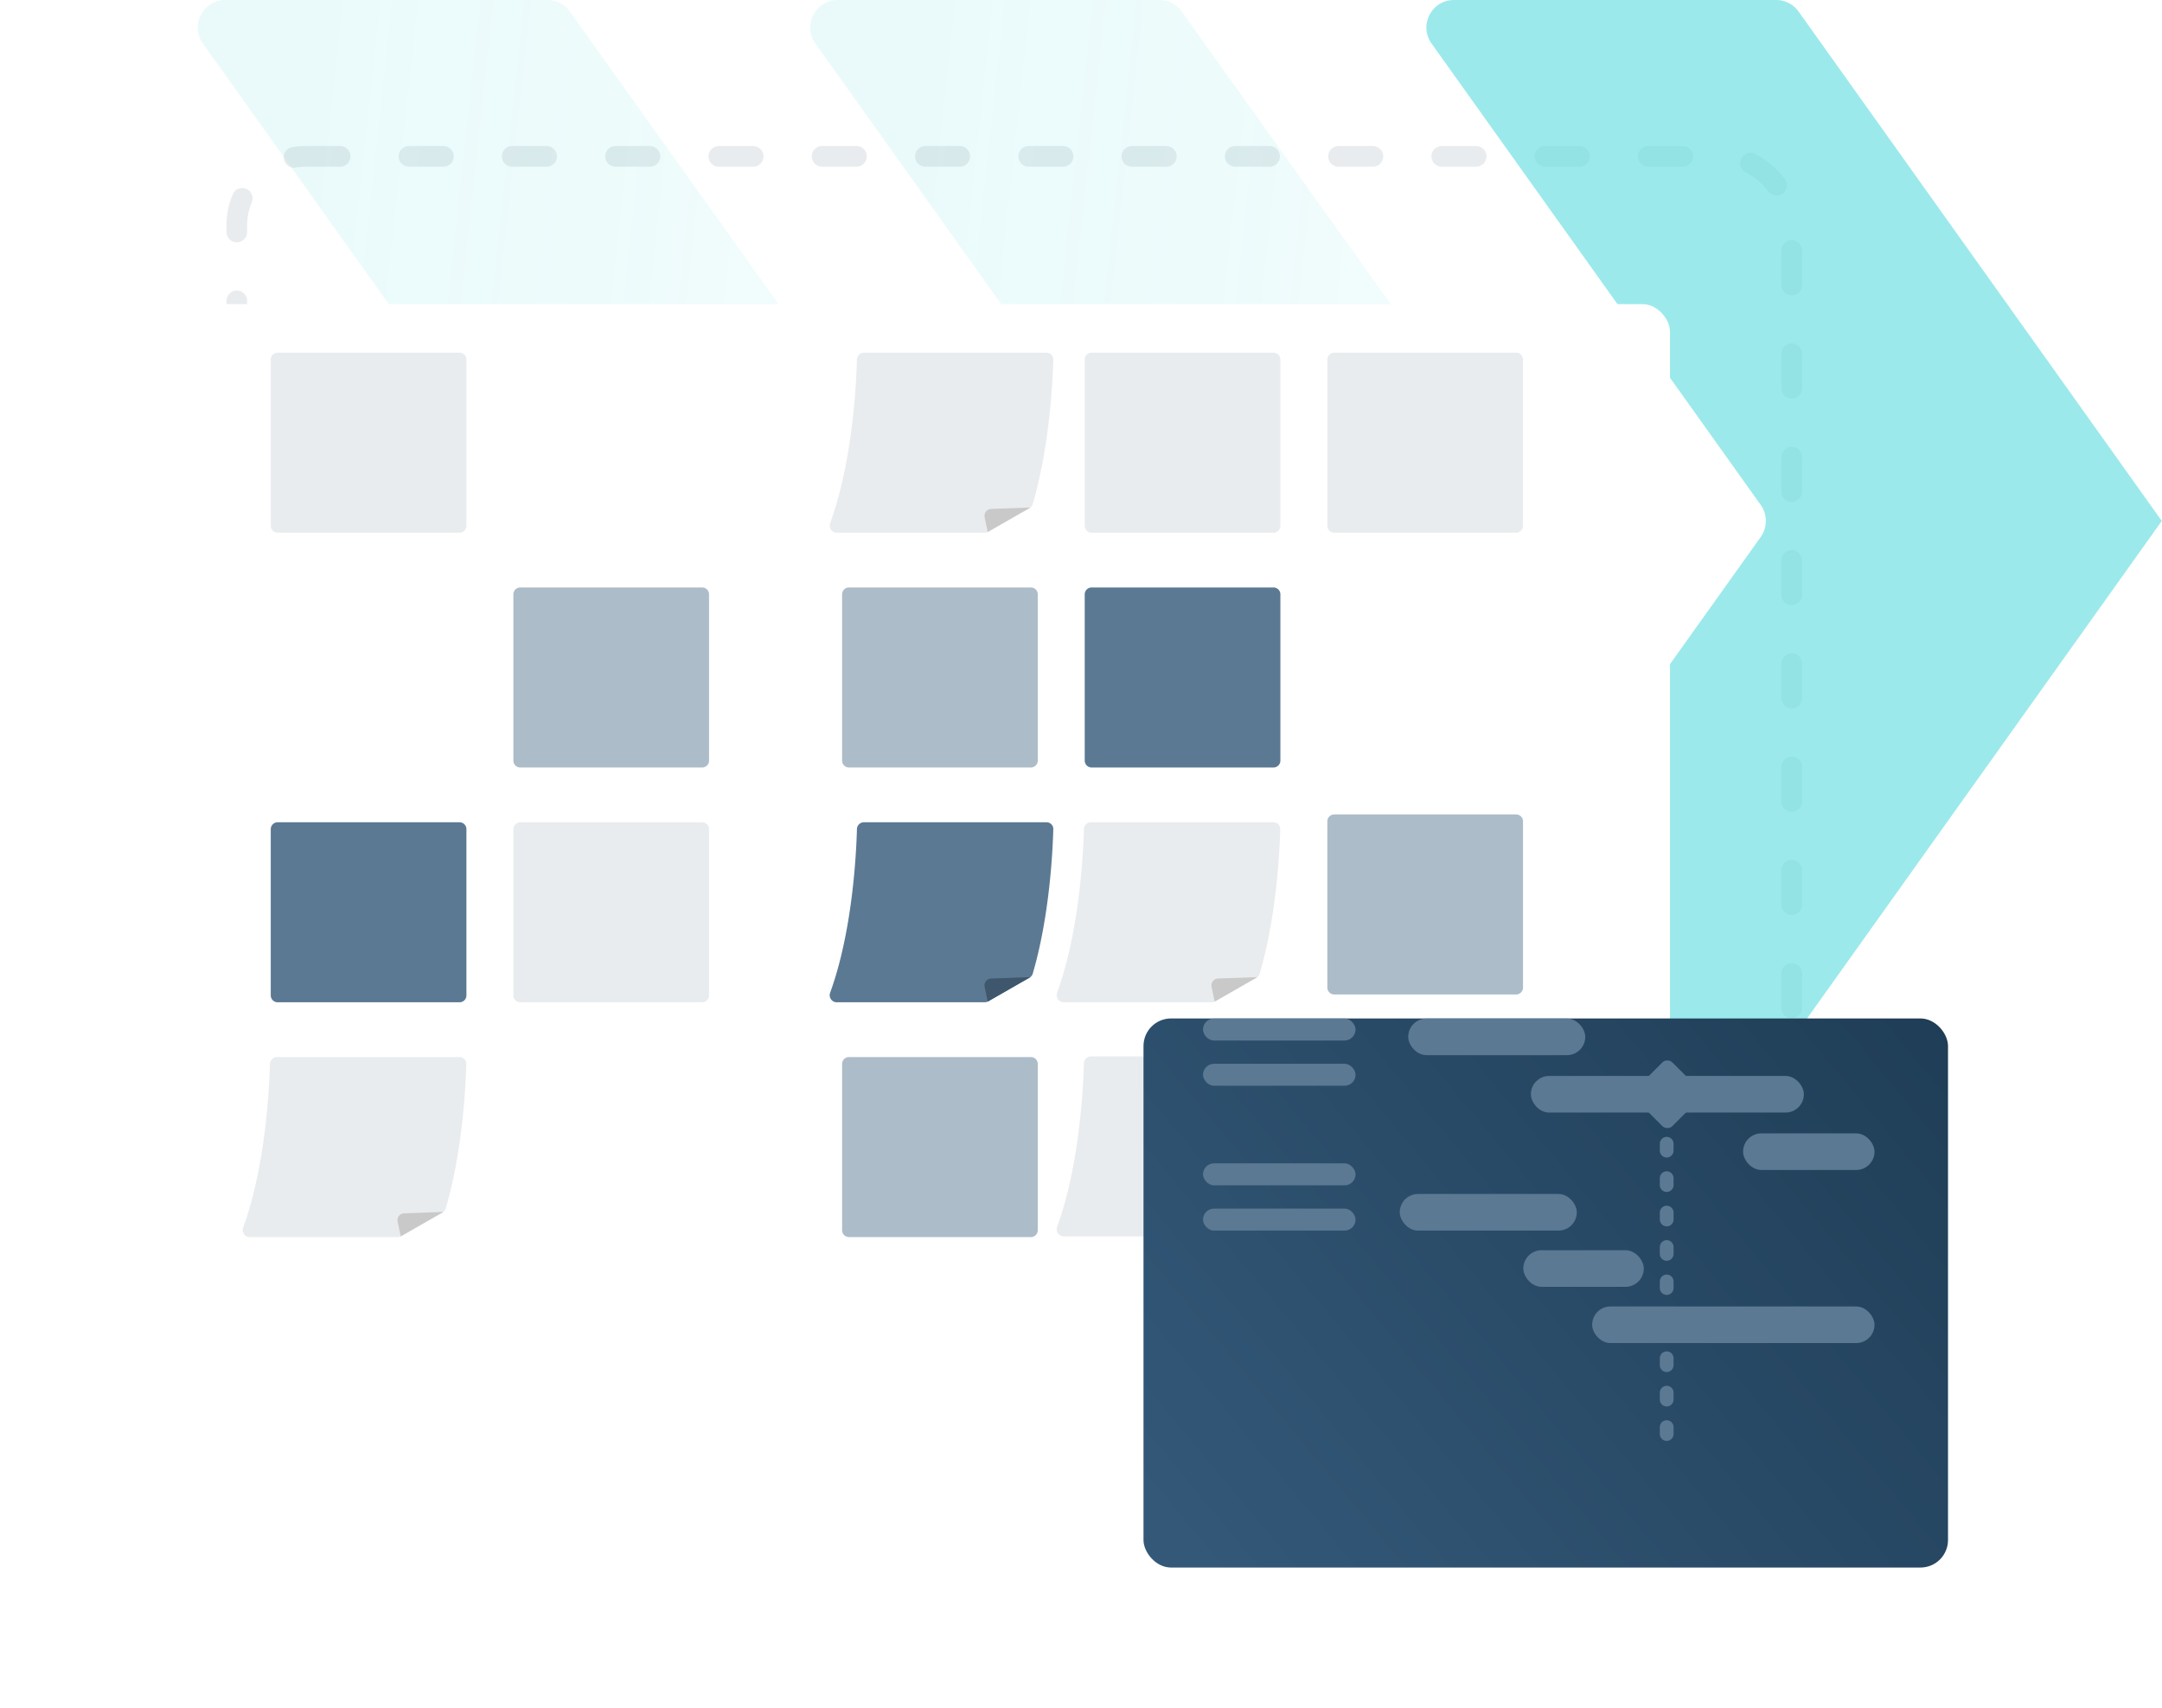 <?xml version="1.0" encoding="utf-8"?>
<svg width="314" height="248" fill="none" xmlns="http://www.w3.org/2000/svg"><rect x="34.394" y="22.71" width="225.83" height="151.319" rx="10" stroke="#E9ECEE" stroke-width="3" stroke-linecap="round" stroke-linejoin="round" stroke-dasharray="5 10"/><g opacity=".78"><path d="M224.424 75.746a.03.03 0 00.021-.052l-.009-.009a.035.035 0 010-.051l.009-.009a.03.03 0 00-.021-.052.03.03 0 01-.024-.013L171.631 1.675A4 4 0 00168.376 0H121.67c-3.252 0-5.145 3.675-3.256 6.323l47.806 67.013a3.999 3.999 0 010 4.646l-47.806 67.014c-1.889 2.648.004 6.323 3.256 6.323h46.706a4 4 0 003.255-1.675L224.4 75.758a.03.03 0 01.024-.012z" fill="url(#paint0_linear)" opacity=".78"/><path opacity=".78" d="M135.471 75.746a.03.03 0 00.021-.052l-.009-.009a.035.035 0 010-.051l.009-.009a.03.03 0 00-.021-.052.03.03 0 01-.024-.013L82.769 1.678A4 4 0 0079.512 0H32.717c-3.252 0-5.145 3.675-3.256 6.323l47.806 67.013a4 4 0 010 4.646l-47.806 67.014c-1.89 2.648.004 6.323 3.256 6.323h46.795a4 4 0 003.257-1.678l52.678-73.883a.03.03 0 01.024-.012z" fill="url(#paint1_linear)"/><path d="M313.9 75.758a.028.028 0 01.024-.012c.027 0 .041-.033.021-.052l-.009-.009a.035.035 0 010-.051l.009-.009c.02-.019.006-.052-.021-.052a.028.028 0 01-.024-.013L261.222 1.678A4 4 0 00257.965 0H211.17c-3.253 0-5.145 3.675-3.256 6.323l47.806 67.013a4.002 4.002 0 010 4.646l-47.806 67.014c-1.889 2.648.003 6.323 3.256 6.323h46.795a4 4 0 003.257-1.678L313.9 75.758z" fill="#5CDBDD" opacity=".78"/></g><g filter="url(#filter0_d)"><rect x="20" y="34.17" width="222.543" height="163.913" rx="4" fill="#fff"/></g><path d="M66.742 51.22H40.324a1 1 0 00-1 1v24.144a1 1 0 001 1h26.418a1 1 0 001-1V52.22a1 1 0 00-1-1z" fill="#E9ECEE"/><path d="M66.742 119.422H40.324a1 1 0 00-1 1v24.144a1 1 0 001 1h26.418a1 1 0 001-1v-24.144a1 1 0 00-1-1z" fill="#5B7993"/><path d="M101.979 119.422H75.561a1 1 0 00-1 1v24.144a1 1 0 001 1h26.418a1 1 0 001-1v-24.144a1 1 0 00-1-1z" fill="#E9ECEE"/><path d="M101.979 85.32H75.561a1 1 0 00-1 1v24.145a1 1 0 001 1h26.418a1 1 0 001-1V86.321a1 1 0 00-1-1zM149.72 153.522h-26.417a1 1 0 00-1 1v24.144a1 1 0 001 1h26.417a1 1 0 001-1v-24.144a1 1 0 00-1-1zM149.72 85.32h-26.417a1 1 0 00-1 1v24.145a1 1 0 001 1h26.417a1 1 0 001-1V86.321a1 1 0 00-1-1z" fill="#ADBCC9"/><path d="M184.958 85.32H158.54a1 1 0 00-1 1v24.145a1 1 0 001 1h26.418a1 1 0 001-1V86.321a1 1 0 00-1-1z" fill="#5B7993"/><path d="M220.195 51.22h-26.417a1 1 0 00-1 1v24.144a1 1 0 001 1h26.417a1 1 0 001-1V52.22a1 1 0 00-1-1z" fill="#E9ECEE"/><path d="M220.195 118.285h-26.417a1 1 0 00-1 1v24.144a1 1 0 001 1h26.417a1 1 0 001-1v-24.144a1 1 0 00-1-1z" fill="#ADBCC9"/><path d="M221.195 153.522h-28.417v26.144h28.417v-26.144zM184.958 51.22H158.54a1 1 0 00-1 1v24.144a1 1 0 001 1h26.418a1 1 0 001-1V52.22a1 1 0 00-1-1z" fill="#E9ECEE"/><path d="M151.991 119.421c.553 0 .999.442.985.995-.079 3.049-.519 12.574-2.984 20.985a.99.99 0 01-.458.578l-6.02 3.454a1 1 0 01-.498.132H121.52c-.711 0-1.197-.721-.954-1.389 3.268-8.969 3.804-20.37 3.891-23.761a1.019 1.019 0 011.016-.994h26.518z" fill="#5B7993"/><path d="M143.45 145.466l-.447-2.151a1 1 0 01.944-1.202l5.723-.206-6.22 3.559z" fill="#3E576C"/><path d="M66.74 153.522c.553 0 .999.442.984.995-.078 3.049-.519 12.574-2.984 20.985a.987.987 0 01-.458.578l-6.02 3.454a.998.998 0 01-.497.132H36.268c-.711 0-1.197-.721-.954-1.389 3.268-8.969 3.804-20.37 3.892-23.761a1.019 1.019 0 011.015-.994H66.74z" fill="#E9ECEE"/><path d="M58.198 179.567l-.446-2.15a1 1 0 01.943-1.203l5.723-.206-6.22 3.559z" fill="#C9C9C9"/><path d="M151.991 51.22c.553 0 .999.442.985.995-.079 3.05-.519 12.574-2.984 20.985a.99.99 0 01-.458.579l-6.02 3.453a1.002 1.002 0 01-.498.133H121.52c-.711 0-1.197-.721-.954-1.39 3.268-8.968 3.804-20.37 3.891-23.76a1.018 1.018 0 011.016-.994h26.518z" fill="#E9ECEE"/><path d="M143.45 77.265l-.447-2.15a1.001 1.001 0 01.944-1.203l5.723-.206-6.22 3.56z" fill="#C9C9C9"/><path d="M184.956 119.421c.553 0 .999.442.984.995-.078 3.049-.519 12.574-2.984 20.985a.982.982 0 01-.458.578l-6.02 3.454a.996.996 0 01-.497.132h-21.497c-.711 0-1.197-.721-.954-1.389 3.268-8.969 3.804-20.37 3.892-23.761a1.018 1.018 0 011.015-.994h26.519z" fill="#E9ECEE"/><path d="M176.414 145.466l-.446-2.151a1 1 0 01.943-1.202l5.723-.206-6.22 3.559z" fill="#C9C9C9"/><path d="M184.956 153.423c.553 0 .999.441.984.994-.078 3.05-.519 12.574-2.984 20.985a.984.984 0 01-.458.579l-6.02 3.453a.997.997 0 01-.497.133h-21.497c-.711 0-1.197-.721-.954-1.389 3.268-8.969 3.804-20.371 3.892-23.761a1.017 1.017 0 011.015-.994h26.519z" fill="#E9ECEE"/><path d="M176.414 179.467l-.446-2.15a1 1 0 01.943-1.203l5.723-.206-6.22 3.559z" fill="#C9C9C9"/><g filter="url(#filter1_d)"><rect x="166.077" y="137.914" width="116.844" height="79.747" rx="4" fill="url(#paint2_linear)"/></g><rect x="174.719" y="147.928" width="22.153" height="3.19" rx="1.595" fill="#5B7993"/><rect x="204.523" y="147.928" width="25.714" height="5.317" rx="2.658" fill="#5B7993"/><rect x="203.293" y="173.406" width="25.714" height="5.317" rx="2.658" fill="#5B7993"/><rect x="221.241" y="181.574" width="17.496" height="5.317" rx="2.658" fill="#5B7993"/><rect x="231.238" y="189.742" width="41.007" height="5.317" rx="2.658" fill="#5B7993"/><rect x="222.339" y="156.265" width="39.646" height="5.317" rx="2.658" fill="#5B7993"/><rect x="253.157" y="164.603" width="19.088" height="5.317" rx="2.658" fill="#5B7993"/><rect x="174.719" y="154.5" width="22.153" height="3.19" rx="1.595" fill="#5B7993"/><rect x="174.719" y="168.96" width="22.153" height="3.19" rx="1.595" fill="#5B7993"/><rect x="174.719" y="175.533" width="22.153" height="3.19" rx="1.595" fill="#5B7993"/><path stroke="#5B7993" stroke-width="2" stroke-linecap="round" stroke-linejoin="round" stroke-dasharray="1 4" d="M242.064 166.111v20.952M242.064 197.265v14.246"/><rect x="236.81" y="158.923" width="7.569" height="7.569" rx="1" transform="rotate(-45 236.81 158.923)" fill="#5B7993"/><defs><linearGradient id="paint0_linear" x1="328.709" y1="38.949" x2="135.334" y2="17.949" gradientUnits="userSpaceOnUse"><stop stop-color="#5CDBDD" stop-opacity=".03"/><stop offset="1" stop-color="#5CDBDD" stop-opacity=".21"/></linearGradient><linearGradient id="paint1_linear" x1="239.756" y1="38.949" x2="46.381" y2="17.949" gradientUnits="userSpaceOnUse"><stop stop-color="#5CDBDD" stop-opacity=".03"/><stop offset="1" stop-color="#5CDBDD" stop-opacity=".21"/></linearGradient><linearGradient id="paint2_linear" x1="282.921" y1="137.914" x2="180.029" y2="223.371" gradientUnits="userSpaceOnUse"><stop stop-color="#1F3D56"/><stop offset="1" stop-color="#335878"/></linearGradient><filter id="filter0_d" x="0" y="24.17" width="262.543" height="203.913" filterUnits="userSpaceOnUse" color-interpolation-filters="sRGB"><feFlood flood-opacity="0" result="BackgroundImageFix"/><feColorMatrix in="SourceAlpha" values="0 0 0 0 0 0 0 0 0 0 0 0 0 0 0 0 0 0 127 0"/><feOffset dy="10"/><feGaussianBlur stdDeviation="10"/><feColorMatrix values="0 0 0 0 0.122 0 0 0 0 0.237 0 0 0 0 0.338 0 0 0 0.12 0"/><feBlend in2="BackgroundImageFix" result="effect1_dropShadow"/><feBlend in="SourceGraphic" in2="effect1_dropShadow" result="shape"/></filter><filter id="filter1_d" x="146.077" y="127.914" width="156.844" height="119.747" filterUnits="userSpaceOnUse" color-interpolation-filters="sRGB"><feFlood flood-opacity="0" result="BackgroundImageFix"/><feColorMatrix in="SourceAlpha" values="0 0 0 0 0 0 0 0 0 0 0 0 0 0 0 0 0 0 127 0"/><feOffset dy="10"/><feGaussianBlur stdDeviation="10"/><feColorMatrix values="0 0 0 0 0.122 0 0 0 0 0.237 0 0 0 0 0.338 0 0 0 0.26 0"/><feBlend in2="BackgroundImageFix" result="effect1_dropShadow"/><feBlend in="SourceGraphic" in2="effect1_dropShadow" result="shape"/></filter></defs></svg>